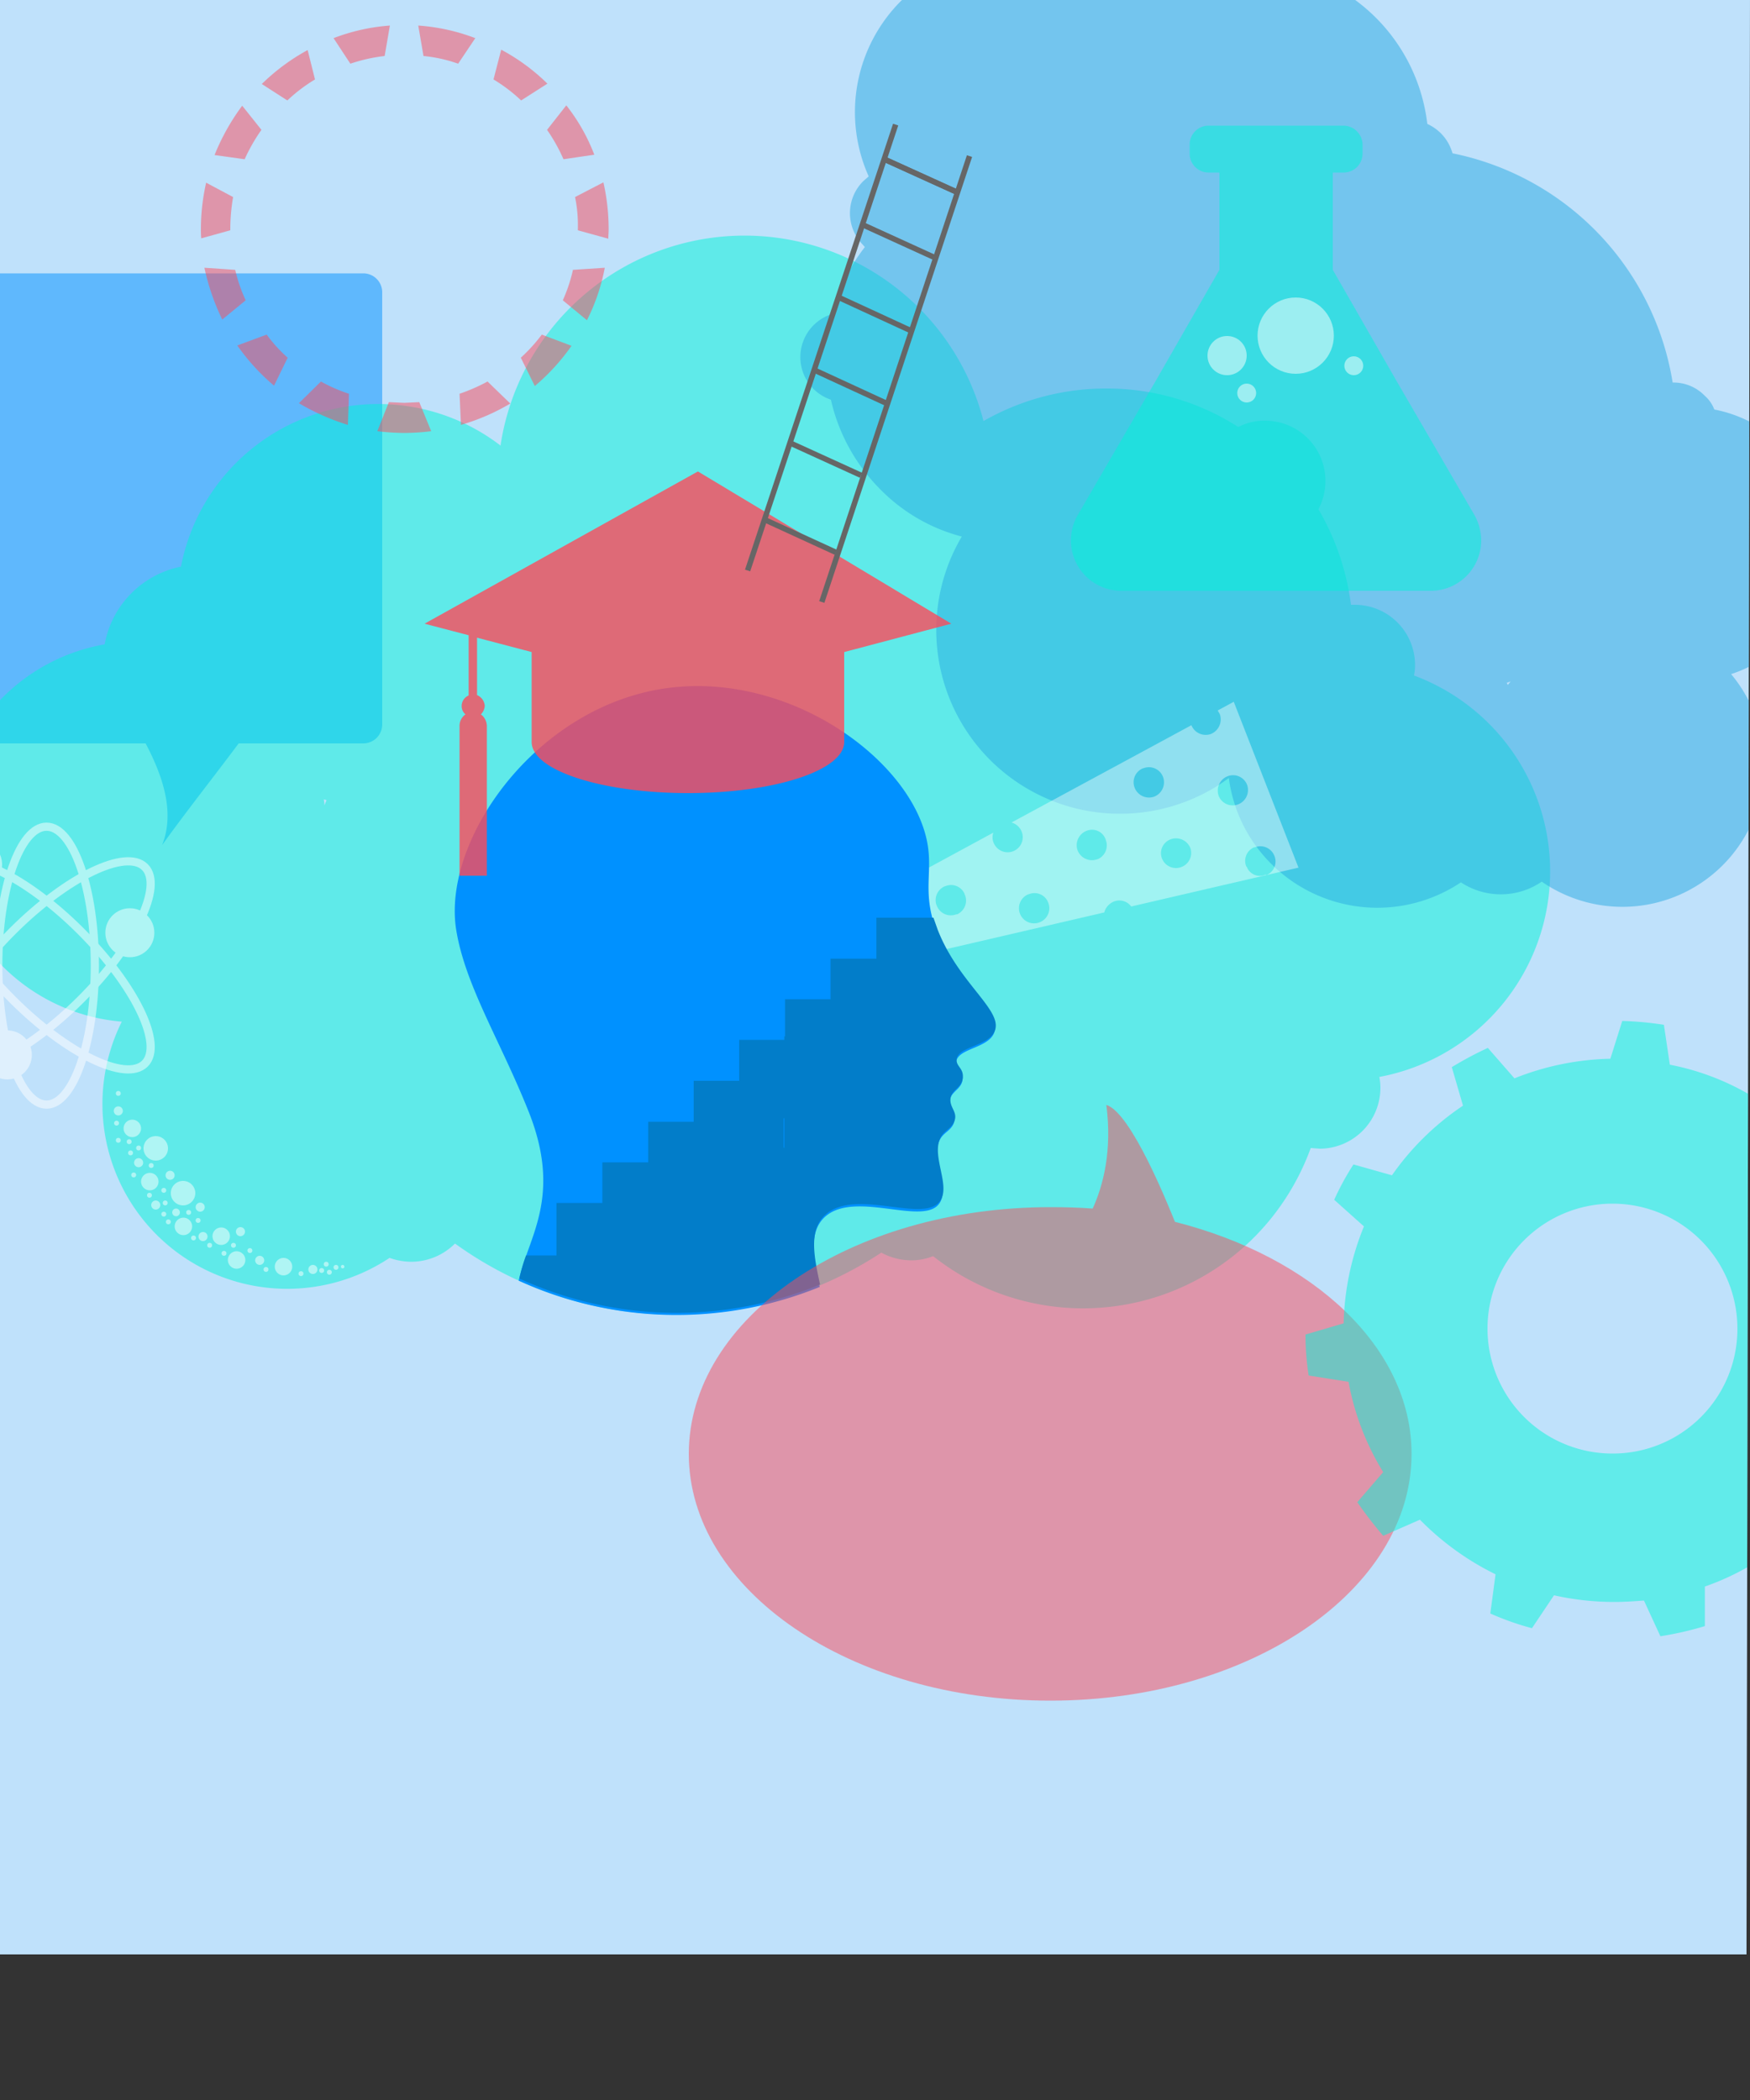 <svg width="500" height="600" xmlns="http://www.w3.org/2000/svg" xmlns:xlink="http://www.w3.org/1999/xlink" viewBox="0 0 500 600"><rect x="0" y="0" width="500" height="600" fill="#333333" stroke="none"/><defs><clipPath id="a"><polygon points="0 -1.3 500 -1.3 499 558.4 0 558.4 0 -1.3" fill="none"/></clipPath></defs><g clip-path="url(#a)"><rect x="-31.9" y="-43" width="559.7" height="643.09" fill="#bfe1fb"/><path d="M103.8,78.1H-38.6a5.4,5.4,0,0,0-5.3,5.4V207a5.5,5.5,0,0,0,5.3,5.4H41.6c5.5,10.4,8.2,20.3,4.7,29.1,5.9-8.3,13.8-18.3,21.9-29.1h35.6a5.4,5.4,0,0,0,5.4-5.4V83.5a5.4,5.4,0,0,0-5.4-5.4Z" fill="#0091ff" opacity="0.5" style="isolation:isolate"/><path d="M442.9,248.9A59.7,59.7,0,0,0,404,193a13.6,13.6,0,0,0,.3-2.9A17.2,17.2,0,0,0,387,172.8h-1a72,72,0,0,0-9.3-27.3,17.6,17.6,0,0,0,2-8.1,17.2,17.2,0,0,0-17.3-17.2h0a15.8,15.8,0,0,0-7.6,1.8A69.4,69.4,0,0,0,316,111a70.5,70.5,0,0,0-35,9.3,70.5,70.5,0,0,0-138,7,57.4,57.4,0,0,0-91.3,34.6,27.7,27.7,0,0,0-21.8,22.2,54.4,54.4,0,0,0,4.9,107.8,52.8,52.8,0,0,0,76.5,67.5,18.8,18.8,0,0,0,6.2,1.1,17.7,17.7,0,0,0,12.5-5.2,107.2,107.2,0,0,0,121.8,2.6,18.2,18.2,0,0,0,8.5,2.2,16.8,16.8,0,0,0,6.3-1.2,69,69,0,0,0,96.9-11.2,70.6,70.6,0,0,0,11-19.7l2.6.2a17.4,17.4,0,0,0,17.3-17.3,16.6,16.6,0,0,0-.3-3.2A59.8,59.8,0,0,0,442.9,248.9ZM92.7,230.1a9.9,9.9,0,0,0-.2-1.7l.8.2Z" fill="#00f4d9" opacity="0.5" style="isolation:isolate"/><path d="M257.2.5a44.9,44.9,0,0,0-9,49.9l-1.6,1.4a12.9,12.9,0,0,0,0,18.2l.5.6a50.8,50.8,0,0,0-9.3,19.1,12.9,12.9,0,0,0-5.6,21.2l.3.3a13,13,0,0,0,4.9,3,52.7,52.7,0,0,0,14.1,25.6,50.4,50.4,0,0,0,23.3,13.5,52.5,52.5,0,0,0,76.3,69,42.4,42.4,0,0,0,12.1,24.5,42.9,42.9,0,0,0,54.2,5.3,20.7,20.7,0,0,0,23.1-.2,40.5,40.5,0,0,0,54.1-59.3,37.5,37.5,0,0,0,15.2-9.4,39.1,39.1,0,0,0,0-55.5,38.4,38.4,0,0,0-20-10.7,9.8,9.8,0,0,0-2.7-3.9,12.4,12.4,0,0,0-9.2-3.8A79.7,79.7,0,0,0,415,43.8a13.2,13.2,0,0,0-3.3-5.7,13.6,13.6,0,0,0-3.9-2.7,51.3,51.3,0,0,0-56.9-45,52.5,52.5,0,0,0-16,4.6l-1.3-1.5a12.8,12.8,0,0,0-18-.2l-.3.2-1.5,1.8A44.6,44.6,0,0,0,257.2.5ZM431.6,194.7l-.8,1-.3-.6Z" fill="#29abe2" opacity="0.5" style="isolation:isolate"/><g opacity="0.5"><circle cx="52.4" cy="350.4" r="2.5" fill="#fff"/><circle cx="63.2" cy="353.2" r="2.5" fill="#fff"/><circle cx="67.6" cy="360" r="2.5" fill="#fff"/><circle cx="81" cy="361.9" r="2.5" fill="#fff"/><circle cx="42.8" cy="337.6" r="2.5" fill="#fff"/><circle cx="37.8" cy="322.4" r="2.5" fill="#fff"/><circle cx="52.3" cy="340.9" r="3.5" fill="#fff"/><circle cx="57.2" cy="344.9" r="1.3" fill="#fff"/><circle cx="58" cy="353.3" r="1.3" fill="#fff"/><circle cx="74.2" cy="360.1" r="1.3" fill="#fff"/><circle cx="68.7" cy="351.9" r="1.3" fill="#fff"/><circle cx="89.4" cy="362.7" r="1.3" fill="#fff"/><circle cx="48.6" cy="335.8" r="1.3" fill="#fff"/><circle cx="44.5" cy="344.3" r="1.3" fill="#fff"/><circle cx="39.6" cy="332.2" r="1.3" fill="#fff"/><circle cx="33.8" cy="317.4" r="1.3" fill="#fff"/><circle cx="44.5" cy="328.1" r="3.5" fill="#fff"/><circle cx="96" cy="362.1" r="0.7" fill="#fff"/><circle cx="76" cy="362.7" r="0.7" fill="#fff"/><circle cx="66.7" cy="355.8" r="0.7" fill="#fff"/><circle cx="59.9" cy="355.8" r="0.7" fill="#fff"/><circle cx="64" cy="358.1" r="0.7" fill="#fff"/><circle cx="86" cy="363.9" r="0.7" fill="#fff"/><circle cx="97.9" cy="361.9" r="0.5" fill="#fff"/><circle cx="93.2" cy="361.2" r="0.7" fill="#fff"/><circle cx="91.9" cy="363" r="0.7" fill="#fff"/><circle cx="94.1" cy="363.5" r="0.7" fill="#fff"/><circle cx="53.9" cy="346.4" r="0.7" fill="#fff"/><circle cx="47.2" cy="343.7" r="0.7" fill="#fff"/><circle cx="46.8" cy="346.9" r="0.7" fill="#fff"/><circle cx="56.6" cy="348.7" r="0.7" fill="#fff"/><circle cx="55.3" cy="353.7" r="0.7" fill="#fff"/><circle cx="50.3" cy="346.4" r="1.1" fill="#fff"/><circle cx="46.8" cy="340.1" r="0.7" fill="#fff"/><circle cx="33.8" cy="312.4" r="0.7" fill="#fff"/><circle cx="39.6" cy="328" r="0.7" fill="#fff"/><circle cx="42.7" cy="341.5" r="0.7" fill="#fff"/><circle cx="33.3" cy="320.9" r="0.7" fill="#fff"/><circle cx="43.2" cy="333" r="0.7" fill="#fff"/><circle cx="36.9" cy="326.2" r="0.7" fill="#fff"/><circle cx="37.3" cy="329.4" r="0.7" fill="#fff"/><circle cx="48.1" cy="349.1" r="0.7" fill="#fff"/><circle cx="38.2" cy="335.7" r="0.7" fill="#fff"/><circle cx="33.8" cy="325.8" r="0.7" fill="#fff"/><circle cx="71.4" cy="357.3" r="0.7" fill="#fff"/></g><path d="M347.9,203l.6,1a4.5,4.5,0,0,1-2.5,5.7,4.4,4.4,0,0,1-5.6-2.5h0L289,235a4.4,4.4,0,0,1,2.9,2.6,4.3,4.3,0,1,1-8,3.2,4.1,4.1,0,0,1-.1-2.9l-31.9,17.3a4.6,4.6,0,0,1-2.8,3.8,4.5,4.5,0,0,1-3.6-.3l-.9.5,6.4,16.4h.1a4.3,4.3,0,0,1,8.3-2.1c0,.1,0,.1.1.2l56-13a4.7,4.7,0,0,1,2.7-3.1,4.2,4.2,0,0,1,5,1.4L371,247.9l-18.5-47.4Zm-74.6,58.2a4.3,4.3,0,0,1-5.6-2.3c0-.1,0-.2-.1-.2a4.3,4.3,0,0,1,2.4-5.5h.1a4.2,4.2,0,0,1,5.5,2.2.4.4,0,0,0,.1.3,4.3,4.3,0,0,1-2.4,5.6Zm24,2.2a4.3,4.3,0,0,1-3.7-7.8l.6-.2a4.2,4.2,0,0,1,5.4,2.8A4.3,4.3,0,0,1,297.3,263.4Zm16.2-17.9a4.4,4.4,0,0,1-5.6-2.5,4.4,4.4,0,0,1,2.5-5.6h0a4.1,4.1,0,0,1,5.4,2.2.4.4,0,0,1,.1.3,4.3,4.3,0,0,1-2.3,5.6Zm24.1,2.2a4.3,4.3,0,0,1-5.6-2.4h0a4.2,4.2,0,0,1,2.5-5.5,4.4,4.4,0,0,1,5.6,2.5A4.3,4.3,0,0,1,337.6,247.7Zm-7.8-20.1a4.4,4.4,0,0,1-5.6-2.5,4.3,4.3,0,0,1,2.4-5.6h.1a4.3,4.3,0,0,1,5.6,2.5A4.4,4.4,0,0,1,329.8,227.6Zm31.8,22.3a4,4,0,0,1-5.4-2.3h-.1a4.2,4.2,0,0,1,2.2-5.5h.2a4.3,4.3,0,0,1,5.6,2.4h0a4.2,4.2,0,0,1-2.2,5.5Zm-7.8-20.1a4.3,4.3,0,0,1-5.6-2.4h0a4.4,4.4,0,0,1,2.5-5.6,4.3,4.3,0,0,1,5.6,2.4h0a4.4,4.4,0,0,1-2.5,5.6Z" fill="#fff" opacity="0.41" style="isolation:isolate"/><path d="M265,241.1c-4-22.8-36.6-47.4-70.5-44.9-39.3,2.8-68.2,42.6-64.2,69.2,2.5,16,12.6,31.8,20.7,52.1,9.8,24.5-.2,36.1-2.8,48.4a108.5,108.5,0,0,0,86,1.8c-1.8-8.3-3.3-15.9,1.7-20.2,8.8-7.5,28.6,3.2,32.7-4,2.9-5-3.9-14.5,1-19.3,1.1-1.1,2.8-2,3.1-4.1s-1.7-3.3-1.3-5.8,3.3-3.1,3.6-5.8-1.9-3-1.8-4.9c.1-4,8.7-4,10.7-8.2,2.9-5.9-10.1-13.7-16.2-29.1C263.4,255.2,266.5,249.7,265,241.1Z" fill="#0091ff"/><path d="M266.7,262.2H250.4v11.7H237.3v11.6h-13v10.6h-.2v1H211.2v11.7h-13v11.7h-13v11.6H172.1v11.6H159v15h-8.7a45.8,45.8,0,0,0-1.9,6.6,107.8,107.8,0,0,0,85.9,1.7c-1.8-8.2-3.3-15.9,1.7-20.1,8.9-7.6,28.6,3.1,32.8-4.1,2.9-4.9-3.9-14.4,1-19.2,1-1.1,2.8-2,3.1-4.1s-1.7-3.4-1.3-5.8,3.3-3.1,3.5-5.8-1.8-3.1-1.8-5.1c.2-3.8,8.8-3.8,10.8-8,2.9-5.9-10.2-13.7-16.2-29.2Zm-42.6,65.7h-.2v-8.4h.2Z" fill="#027dc9"/><path d="M199.4,134.7l-78.1,43.5,12.6,3.3v17.2a3.3,3.3,0,0,0-2,3,3,3,0,0,0,1.1,2.4,4,4,0,0,0-1.7,3.3v42.8h7.8V207.4a4.3,4.3,0,0,0-1.7-3.3,3.8,3.8,0,0,0,1.1-2.4,3.6,3.6,0,0,0-2.2-3.1V182.2l15.6,4.1V212h0c0,8.1,20,14.6,44.7,14.6s44.6-6.5,44.6-14.6h0V186.3l30.6-8.1Z" fill="#fe4a5a" opacity="0.8" style="isolation:isolate"/><path d="M300.1,485.9c57,0,103.2-31.5,103.2-70.5,0-30.4-28.1-56.3-67.6-66.3-1.8-4.4-12.5-31.3-19.6-33.4,1.7,13.1-.9,23-3.9,29.6-4-.3-8-.4-12.1-.4-57.1,0-103.3,31.6-103.3,70.5S243,485.9,300.1,485.9Z" fill="#fe4a5a" opacity="0.5" style="isolation:isolate"/><g opacity="0.5"><ellipse cx="13.3" cy="275.9" rx="13.8" ry="39.7" fill="none" stroke="#fff" stroke-miterlimit="8.44" stroke-width="2.34"/><ellipse cx="13.3" cy="275.8" rx="39.7" ry="13.8" transform="translate(-191.1 90.2) rotate(-45)" fill="none" stroke="#fff" stroke-miterlimit="8.44" stroke-width="2.34"/><ellipse cx="13.3" cy="275.8" rx="13.8" ry="39.7" transform="translate(-191.1 90.2) rotate(-45)" fill="none" stroke="#fff" stroke-miterlimit="8.44" stroke-width="2.34"/><circle cx="37.1" cy="266.5" r="7" fill="#fff"/><circle cx="-6.4" cy="247" r="7" fill="#fff"/><circle cx="2.1" cy="301.4" r="7" fill="#fff"/></g><path d="M421.3,147.2,399.1,109,380.8,77.1V49.3h3.1a5.4,5.4,0,0,0,5.4-5.4V41.2a5.5,5.5,0,0,0-5.4-5.3H345.3a5.4,5.4,0,0,0-5.4,5.3v2.7a5.4,5.4,0,0,0,5.4,5.4h3.1V77.1L330.1,109l-22.2,38.2a14.4,14.4,0,0,0,12.5,21.6h88.4a14.4,14.4,0,0,0,14.4-14.3A15.3,15.3,0,0,0,421.3,147.2Z" fill="#00f4d9" opacity="0.5" style="isolation:isolate"/><circle cx="350.6" cy="101.6" r="5.6" fill="#fff" opacity="0.5" style="isolation:isolate"/><circle cx="356.2" cy="112.3" r="2.7" fill="#fff" opacity="0.5" style="isolation:isolate"/><circle cx="386.8" cy="104.5" r="2.7" fill="#fff" opacity="0.5" style="isolation:isolate"/><circle cx="370.2" cy="95.9" r="10.9" fill="#fff" opacity="0.5" style="isolation:isolate"/><line x1="277" y1="44.6" x2="234.8" y2="172" fill="none" stroke="#666" stroke-miterlimit="8.44" stroke-width="1.56"/><line x1="255.9" y1="35.6" x2="213.6" y2="163" fill="none" stroke="#666" stroke-miterlimit="8.44" stroke-width="1.56"/><line x1="252.7" y1="45.5" x2="273.4" y2="54.9" fill="none" stroke="#666" stroke-miterlimit="8.44" stroke-width="1.56"/><line x1="252.7" y1="45.5" x2="273.4" y2="54.9" fill="none" stroke="#666" stroke-miterlimit="8.44" stroke-width="1.56"/><line x1="246.9" y1="64.4" x2="267.5" y2="73.8" fill="none" stroke="#666" stroke-miterlimit="8.44" stroke-width="1.56"/><line x1="239.7" y1="85" x2="260.3" y2="94.5" fill="none" stroke="#666" stroke-miterlimit="8.44" stroke-width="1.56"/><line x1="232.6" y1="105.7" x2="253.2" y2="115.2" fill="none" stroke="#666" stroke-miterlimit="8.44" stroke-width="1.56"/><line x1="225.4" y1="126.4" x2="246" y2="135.8" fill="none" stroke="#666" stroke-miterlimit="8.44" stroke-width="1.56"/><line x1="218.1" y1="148.3" x2="238.8" y2="157.8" fill="none" stroke="#666" stroke-miterlimit="8.44" stroke-width="1.56"/><g opacity="0.5"><path d="M99.7,112.5a44.1,44.1,0,0,1-8-3.5l-6.3,6.2a64.9,64.9,0,0,0,14,6.2Z" fill="#fe4a5a"/><path d="M69.9,45.5a50.4,50.4,0,0,1,4.8-8.4l-5.5-6.9a62.9,62.9,0,0,0-7.9,14.1Z" fill="#fe4a5a"/><path d="M111.4,7.3a56.1,56.1,0,0,0-16.1,3.6l4.8,7.3a47.8,47.8,0,0,1,9.8-2.2Z" fill="#fe4a5a"/><path d="M70.2,85.8a44.8,44.8,0,0,1-3-8.7l-8.8-.6a64.8,64.8,0,0,0,5.1,14.8Z" fill="#fe4a5a"/><path d="M154.8,95.6a47,47,0,0,1-6,6.6l4,8.1a60.3,60.3,0,0,0,10.5-11.5Z" fill="#fe4a5a"/><path d="M65.8,65.4a55,55,0,0,1,.8-9.1l-7.7-4.1a59.6,59.6,0,0,0-1.5,13.3,23.5,23.5,0,0,0,.1,2.6l8.3-2.3Z" fill="#fe4a5a"/><path d="M76.2,95.6l-8.4,3.1a60.3,60.3,0,0,0,10.5,11.5l3.9-8A41.6,41.6,0,0,1,76.2,95.6Z" fill="#fe4a5a"/><path d="M82.1,28.7a45.7,45.7,0,0,1,7.9-6l-2.1-8.4A59.3,59.3,0,0,0,74.8,24Z" fill="#fe4a5a"/><path d="M165.1,65.4v.4l8.7,2.4c0-.9.1-1.8.1-2.7a60.5,60.5,0,0,0-1.5-13.4l-8.1,4.2A39.5,39.5,0,0,1,165.1,65.4Z" fill="#fe4a5a"/><path d="M119.5,7.3,121,16a41.7,41.7,0,0,1,9.9,2.2l4.9-7.3A56.6,56.6,0,0,0,119.5,7.3Z" fill="#fe4a5a"/><path d="M119.8,114.9l-4.3.2-4.4-.2-3.3,8.3a68.1,68.1,0,0,0,7.8.5,64.7,64.7,0,0,0,7.6-.5Z" fill="#fe4a5a"/><path d="M163.7,77.1a44.4,44.4,0,0,1-2.9,8.7l6.9,5.7a56.6,56.6,0,0,0,5.1-15Z" fill="#fe4a5a"/><path d="M156.3,37.1a49.8,49.8,0,0,1,4.7,8.4l8.8-1.3a53.4,53.4,0,0,0-8-14.1Z" fill="#fe4a5a"/><path d="M141,22.7a45.7,45.7,0,0,1,7.9,6l7.5-4.8a56.9,56.9,0,0,0-13.2-9.7Z" fill="#fe4a5a"/><path d="M139.3,109a51.1,51.1,0,0,1-8,3.5l.4,8.9a60.8,60.8,0,0,0,14.1-6.1Z" fill="#fe4a5a"/></g><path d="M538.5,388.8a84.6,84.6,0,0,0,.5-8.7,78.3,78.3,0,0,0-1.8-16.7l9.4-6.2a86.6,86.6,0,0,0-4.2-12.1l-11,1.4a81.2,81.2,0,0,0-15.3-21.4l4.6-10.4a87.6,87.6,0,0,0-9.7-7.6l-8.6,7.2a72.3,72.3,0,0,0-25.3-10.1l-1.7-11.4a94,94,0,0,0-11.9-1.1l-3.4,10.8a77.9,77.9,0,0,0-27.4,5.6l-7.6-8.7a101.7,101.7,0,0,0-10.3,5.5l3.2,11a76.9,76.9,0,0,0-20.3,19.9l-11-3.1a75.8,75.8,0,0,0-5.5,10.1l8.5,7.6a77.6,77.6,0,0,0-5.8,27.7L373,381.3a75.9,75.9,0,0,0,.9,11.7l11.4,1.8a74.4,74.4,0,0,0,9.9,25.8l-7.4,8.6a116.5,116.5,0,0,0,7.4,9.6l10.5-4.6a78.9,78.9,0,0,0,21.6,15.6L425.8,461a79.9,79.9,0,0,0,11.9,4.2l6.3-9.4a78.6,78.6,0,0,0,17.4,1.9c2.8,0,5.5-.2,8.3-.4l4.7,10.2a93.3,93.3,0,0,0,12.7-2.9V453.3a74.2,74.2,0,0,0,22-12.2l9.6,6a81.7,81.7,0,0,0,9.3-9.3l-5.9-9.4a79.8,79.8,0,0,0,12.2-21.9h11.2a79.1,79.1,0,0,0,2.9-12.8Zm-77.8,26.5a35.7,35.7,0,1,1,35.7-35.7,35.6,35.6,0,0,1-35.7,35.7Z" fill="#00f4d9" opacity="0.49" style="isolation:isolate"/></g></svg>